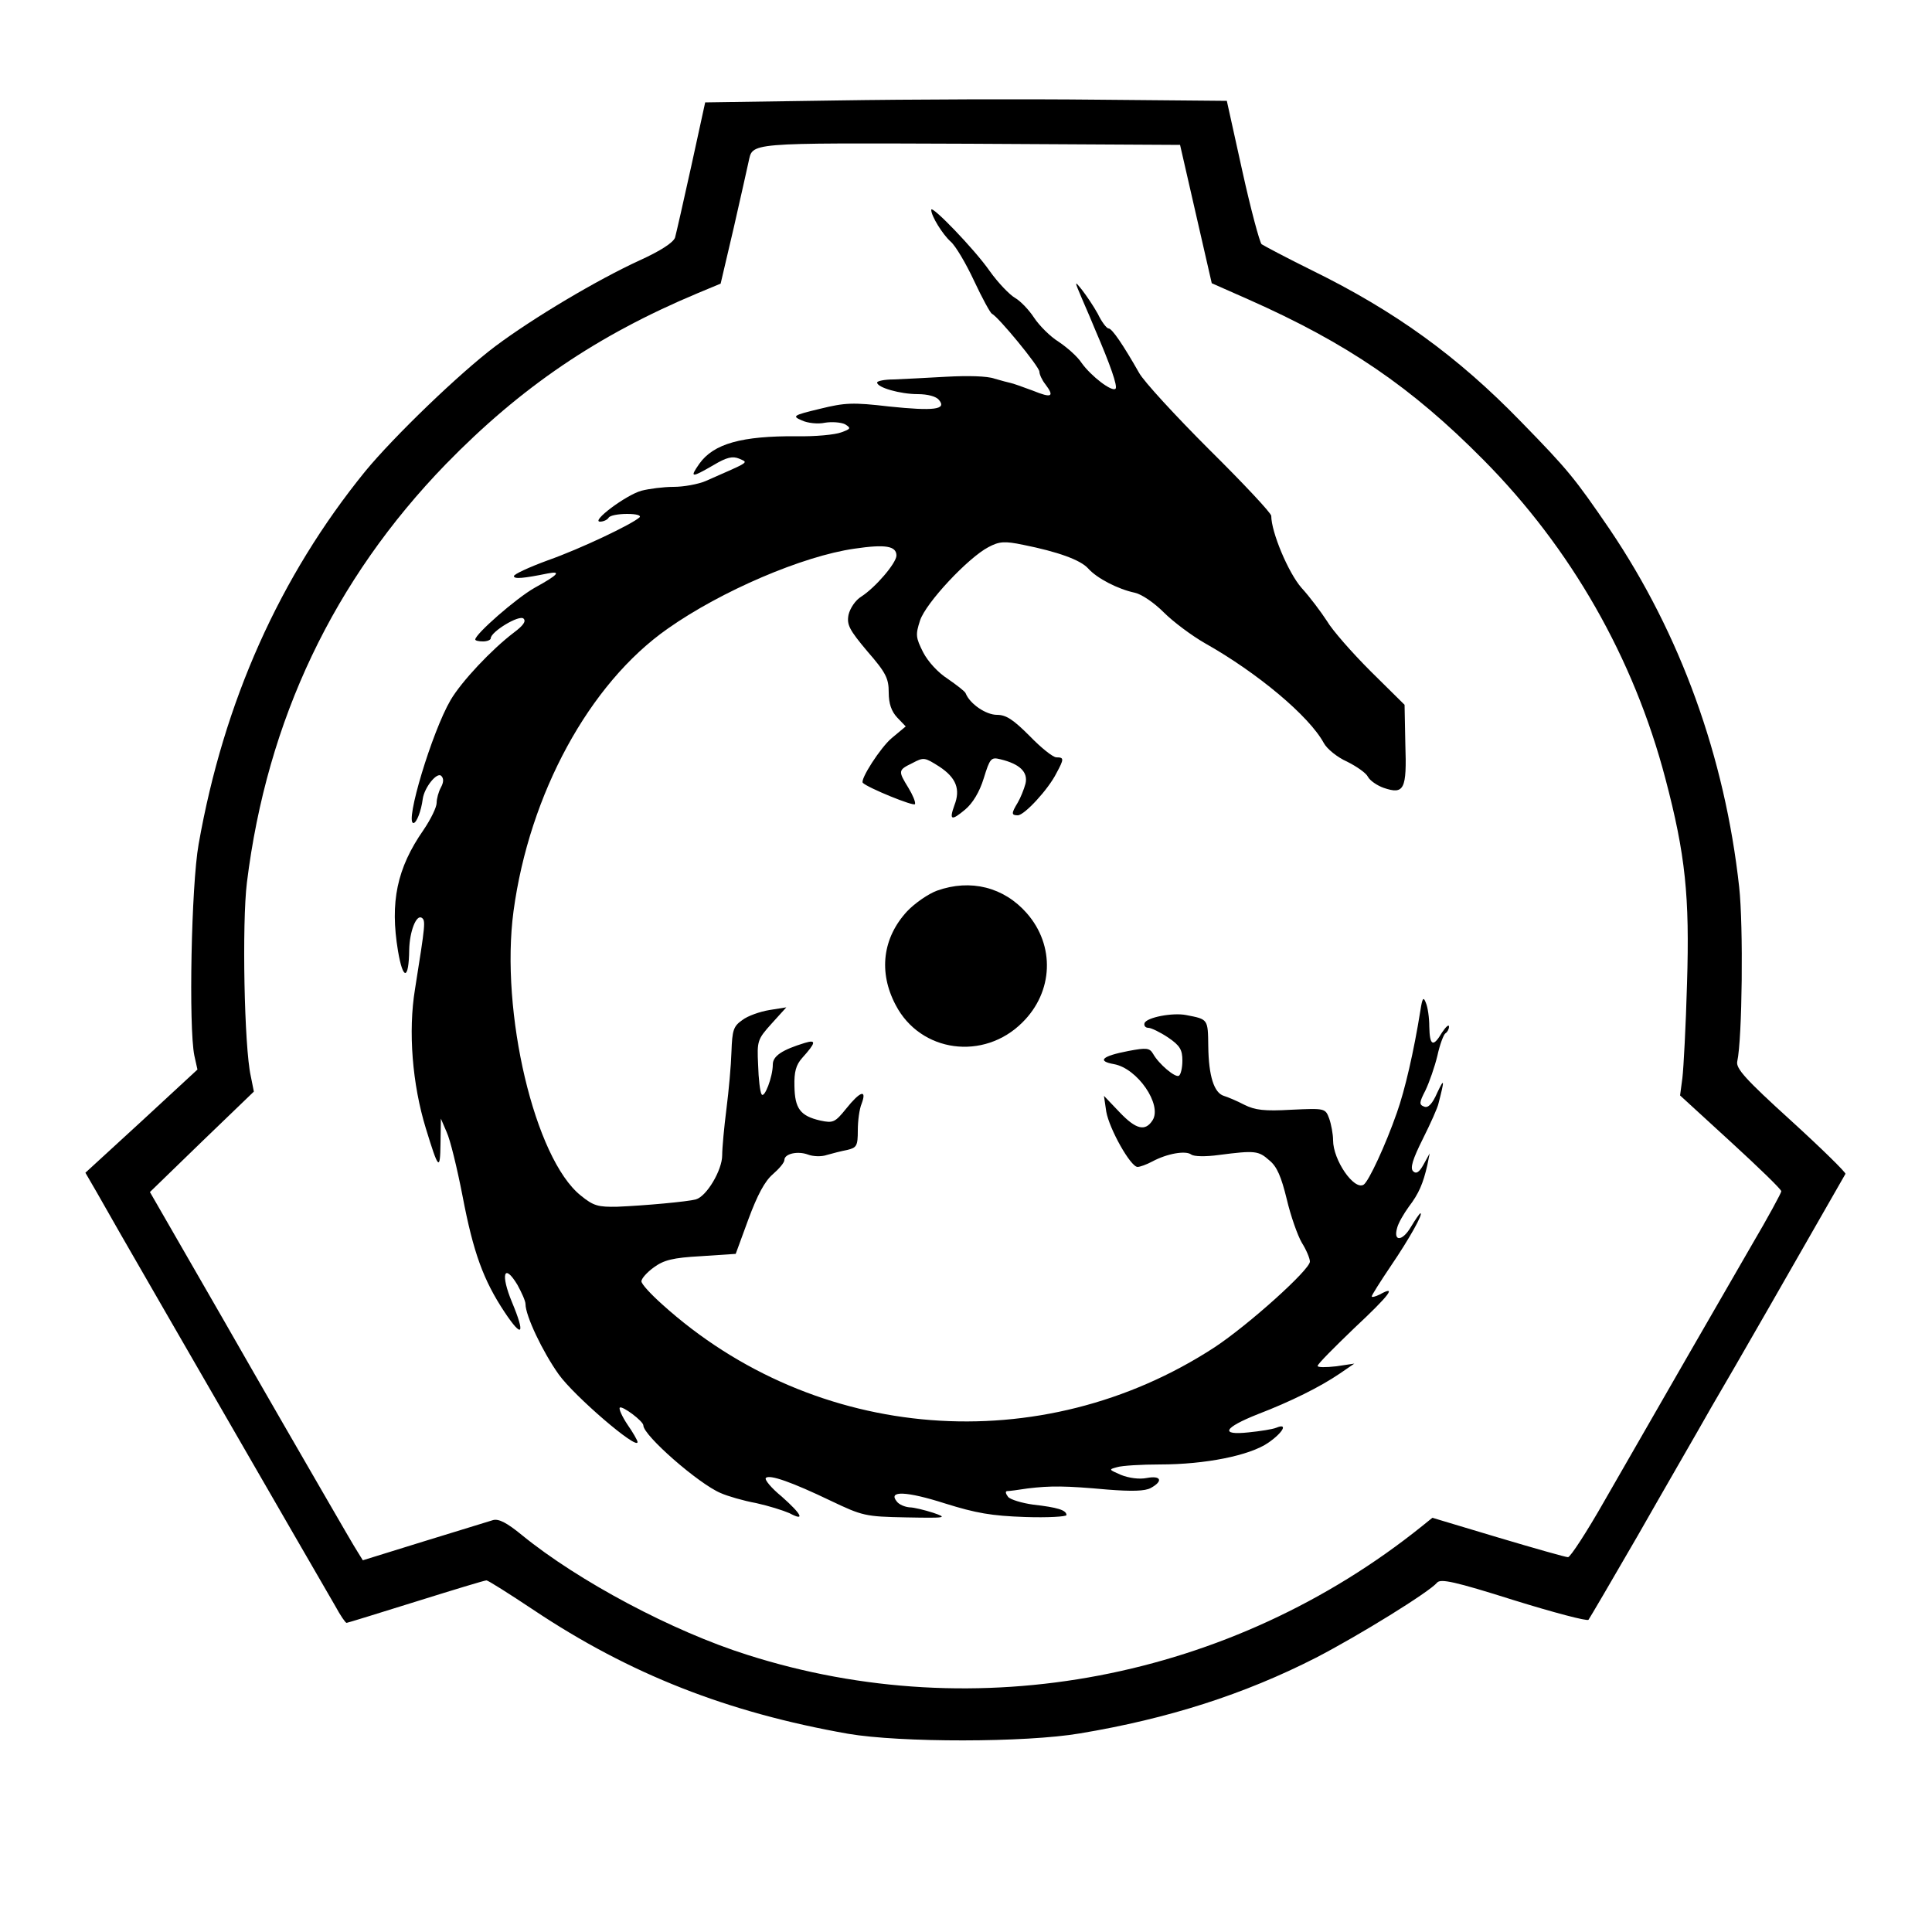 <?xml version="1.0" standalone="no"?>
<!DOCTYPE svg PUBLIC "-//W3C//DTD SVG 20010904//EN"
 "http://www.w3.org/TR/2001/REC-SVG-20010904/DTD/svg10.dtd">
<svg version="1.0" xmlns="http://www.w3.org/2000/svg"
 width="500pt" height="500pt" viewBox="0 0 500 500"
 preserveAspectRatio="xMidYMid meet">

<g transform="translate(0,500) scale(0.1,-0.1)"
fill="#000000" stroke="none">
<path d="M2165 4740 l-340 -5 -36 -165 c-20 -91 -39 -174 -42 -185 -5 -13 -37
-34 -92 -59 -109 -50 -274 -148 -373 -222 -93 -70 -263 -234 -337 -324 -221
-272 -366 -596 -431 -965 -19 -106 -26 -474 -11 -547 l8 -36 -145 -134 -145
-133 29 -50 c15 -27 94 -165 175 -305 310 -537 419 -726 443 -767 13 -24 26
-43 29 -43 2 0 83 25 179 55 96 30 178 55 183 55 4 0 58 -34 121 -76 250 -167
503 -266 815 -321 135 -23 459 -23 600 1 228 38 425 101 611 196 112 58 293
170 313 194 9 11 46 3 198 -45 103 -32 190 -55 194 -51 3 4 60 101 127 217 66
116 153 266 192 335 56 95 218 378 346 602 2 3 -61 65 -140 137 -119 108 -144
136 -140 154 13 59 16 351 5 451 -37 337 -152 655 -335 926 -91 133 -107 153
-230 279 -164 169 -326 286 -540 391 -67 33 -125 64 -131 68 -5 5 -28 90 -50
190 l-40 181 -335 3 c-184 2 -488 1 -675 -2z m930 -294 l41 -179 95 -42 c255
-113 422 -227 608 -415 227 -229 389 -513 471 -825 52 -197 63 -305 56 -530
-3 -110 -9 -220 -12 -245 l-6 -45 131 -120 c72 -66 131 -123 131 -128 0 -4
-34 -67 -77 -140 -82 -142 -243 -421 -380 -660 -46 -81 -89 -147 -95 -147 -6
0 -87 23 -181 51 l-170 51 -26 -21 c-495 -398 -1153 -523 -1746 -334 -194 61
-438 191 -584 310 -39 32 -60 43 -75 39 -12 -4 -92 -28 -179 -55 l-158 -49
-13 21 c-8 12 -46 78 -86 147 -40 69 -158 273 -262 455 l-190 330 134 130 135
130 -8 40 c-17 75 -23 396 -10 501 52 421 225 784 515 1083 194 199 391 333
651 442 l60 25 34 145 c18 79 35 155 38 169 12 52 -13 50 571 48 l546 -3 41
-179z"/>
<path d="M2410 4457 c0 -16 29 -63 50 -82 13 -11 40 -57 61 -102 21 -45 42
-83 46 -85 16 -7 123 -137 123 -150 0 -7 7 -22 15 -32 25 -33 17 -37 -32 -17
-27 10 -52 19 -58 20 -5 1 -24 6 -41 11 -19 7 -70 8 -125 5 -52 -3 -113 -6
-136 -7 -24 0 -43 -4 -43 -8 0 -13 60 -30 105 -30 26 0 48 -6 55 -15 21 -25
-13 -29 -129 -17 -94 11 -114 10 -179 -6 -71 -17 -72 -19 -47 -30 15 -7 42
-10 60 -6 18 3 42 1 52 -4 16 -10 15 -12 -10 -21 -16 -6 -67 -11 -115 -10
-142 1 -215 -19 -252 -71 -26 -37 -21 -37 36 -4 35 21 50 24 67 17 24 -11 31
-6 -87 -58 -19 -8 -56 -15 -83 -15 -26 0 -64 -5 -83 -10 -40 -11 -132 -80
-107 -80 9 0 19 5 22 10 3 6 25 10 48 10 25 0 37 -4 32 -9 -20 -18 -152 -81
-237 -111 -49 -18 -88 -36 -88 -41 0 -8 24 -6 88 7 36 7 26 -4 -34 -37 -48
-27 -154 -120 -154 -134 0 -3 9 -5 20 -5 11 0 20 4 20 8 0 17 74 62 85 51 7
-7 -1 -18 -25 -36 -58 -44 -136 -127 -164 -175 -48 -82 -119 -318 -96 -318 8
0 20 31 24 62 4 30 37 71 48 60 7 -7 6 -17 -1 -30 -6 -11 -11 -29 -11 -40 0
-11 -15 -42 -34 -70 -69 -99 -87 -187 -66 -313 13 -77 28 -76 29 3 1 47 18 91
32 83 11 -7 10 -15 -17 -185 -18 -109 -7 -246 28 -360 33 -108 37 -111 38 -40
l1 65 15 -35 c9 -19 27 -93 41 -165 28 -147 54 -218 109 -301 46 -69 54 -58
19 26 -30 72 -21 103 14 45 11 -20 21 -42 21 -50 0 -30 44 -123 86 -182 40
-56 204 -197 204 -175 0 4 -12 25 -26 45 -14 21 -23 41 -20 44 6 6 61 -35 61
-46 0 -26 143 -151 200 -175 18 -8 59 -20 92 -26 32 -7 70 -19 86 -26 41 -22
33 -4 -20 43 -27 22 -45 44 -41 48 9 10 68 -11 168 -59 82 -39 89 -41 195 -43
105 -2 108 -1 70 12 -22 7 -50 14 -61 14 -12 1 -27 7 -33 15 -24 29 25 27 125
-5 80 -25 120 -32 207 -35 59 -2 107 1 107 5 0 13 -24 20 -86 27 -29 4 -59 13
-65 20 -6 8 -8 14 -3 15 5 0 29 3 54 7 59 7 96 7 206 -3 64 -5 97 -4 112 4 33
18 27 33 -10 26 -20 -4 -47 0 -67 8 -32 14 -32 14 -10 20 13 4 63 7 111 7 117
0 232 23 280 56 39 27 52 52 21 39 -10 -4 -42 -9 -72 -12 -75 -8 -64 12 24 47
86 33 162 71 212 105 l38 26 -47 -7 c-27 -3 -48 -3 -48 1 0 5 43 48 95 98 92
86 111 112 66 87 -12 -6 -21 -8 -21 -5 0 3 22 38 49 78 49 72 85 137 77 137
-2 0 -13 -16 -25 -36 -22 -37 -46 -38 -35 -1 3 12 17 36 30 54 26 34 37 60 48
108 l6 30 -16 -29 c-11 -20 -19 -25 -27 -17 -8 8 -1 31 25 83 20 40 39 82 41
93 16 62 15 66 -3 28 -13 -30 -24 -41 -34 -37 -14 5 -13 11 3 42 10 21 24 61
31 90 6 28 16 55 21 58 5 3 9 11 9 17 0 7 -8 0 -18 -15 -23 -39 -32 -35 -33
15 0 23 -4 51 -9 62 -6 16 -9 13 -14 -20 -17 -106 -40 -206 -61 -265 -29 -83
-73 -178 -86 -186 -25 -15 -79 64 -79 115 0 16 -5 42 -10 56 -10 27 -11 27
-98 23 -70 -4 -94 -1 -122 13 -19 10 -43 20 -53 23 -25 8 -39 51 -40 128 -1
71 0 70 -57 81 -35 7 -103 -6 -108 -21 -2 -6 2 -12 10 -12 7 0 30 -11 51 -25
31 -21 37 -32 37 -60 0 -18 -4 -36 -9 -39 -9 -6 -52 30 -67 57 -9 15 -17 16
-64 7 -68 -13 -82 -26 -37 -34 61 -11 125 -105 100 -145 -19 -30 -43 -24 -85
20 l-41 43 6 -41 c8 -45 63 -143 81 -143 6 0 23 6 38 14 39 21 87 29 101 18 7
-5 36 -6 72 -1 93 12 102 11 130 -14 20 -16 31 -43 45 -100 10 -43 28 -94 39
-113 12 -19 21 -41 21 -49 0 -21 -159 -164 -247 -222 -448 -292 -1033 -247
-1430 112 -29 26 -53 52 -53 59 0 7 14 23 32 36 26 19 49 25 122 29 l90 6 33
90 c23 62 42 98 63 116 16 14 30 30 30 37 0 16 34 24 61 14 13 -5 35 -6 49 -1
14 4 37 10 53 13 24 6 27 10 27 51 0 24 4 55 10 69 14 38 -4 32 -40 -13 -29
-36 -34 -38 -67 -31 -52 12 -66 31 -67 89 -1 37 4 55 20 73 36 40 37 48 7 39
-59 -18 -83 -34 -83 -56 0 -32 -22 -89 -29 -77 -4 6 -8 40 -9 76 -3 62 -2 66
35 107 l38 42 -44 -7 c-24 -4 -56 -15 -70 -26 -23 -16 -26 -26 -28 -82 -1 -35
-7 -101 -13 -148 -6 -47 -11 -101 -11 -120 0 -38 -40 -106 -68 -114 -22 -6
-132 -16 -203 -19 -50 -1 -62 2 -95 29 -119 95 -209 475 -174 736 41 303 196
589 399 731 139 98 350 188 483 207 81 12 109 7 109 -18 -1 -20 -54 -82 -91
-106 -15 -9 -29 -30 -33 -47 -5 -26 2 -39 49 -95 48 -55 55 -70 55 -106 0 -29
7 -49 22 -65 l22 -23 -36 -30 c-29 -24 -83 -108 -75 -116 13 -13 133 -62 135
-55 2 5 -6 24 -17 42 -27 44 -27 46 10 64 30 16 32 15 70 -9 44 -29 55 -59 39
-100 -14 -39 -8 -41 28 -11 19 16 37 45 48 81 16 52 19 55 43 49 50 -12 72
-33 65 -63 -4 -15 -13 -37 -20 -49 -17 -28 -17 -33 0 -33 17 0 79 67 100 109
20 37 20 41 0 41 -9 0 -40 25 -69 55 -43 43 -61 55 -85 55 -28 0 -70 28 -81
56 -2 5 -23 21 -46 37 -25 16 -51 44 -64 69 -19 38 -20 45 -8 82 15 46 125
163 177 190 28 15 42 16 90 6 90 -18 148 -39 168 -61 23 -26 78 -54 121 -63
18 -4 50 -26 75 -51 24 -24 72 -60 107 -80 135 -76 269 -188 307 -258 8 -15
35 -37 60 -48 24 -12 49 -29 54 -39 5 -10 24 -23 41 -29 53 -18 60 -4 56 113
l-2 102 -88 87 c-48 48 -99 106 -113 130 -15 23 -44 62 -66 86 -34 39 -78 144
-78 186 0 7 -72 84 -160 171 -88 88 -170 177 -182 199 -41 72 -70 115 -79 115
-5 0 -18 17 -28 38 -11 20 -30 48 -41 62 -20 25 -20 24 1 -25 12 -27 27 -63
34 -80 38 -88 58 -145 52 -151 -9 -9 -63 32 -88 67 -11 17 -39 41 -60 55 -21
13 -49 41 -63 62 -13 20 -35 43 -49 51 -14 8 -44 39 -66 70 -39 56 -151 172
-151 158z"/>
<path d="M2425 2695 c-22 -8 -57 -32 -77 -53 -64 -69 -75 -158 -30 -243 64
-123 228 -145 328 -45 80 79 85 199 11 283 -59 67 -145 89 -232 58z"/>
</g>
</svg>
